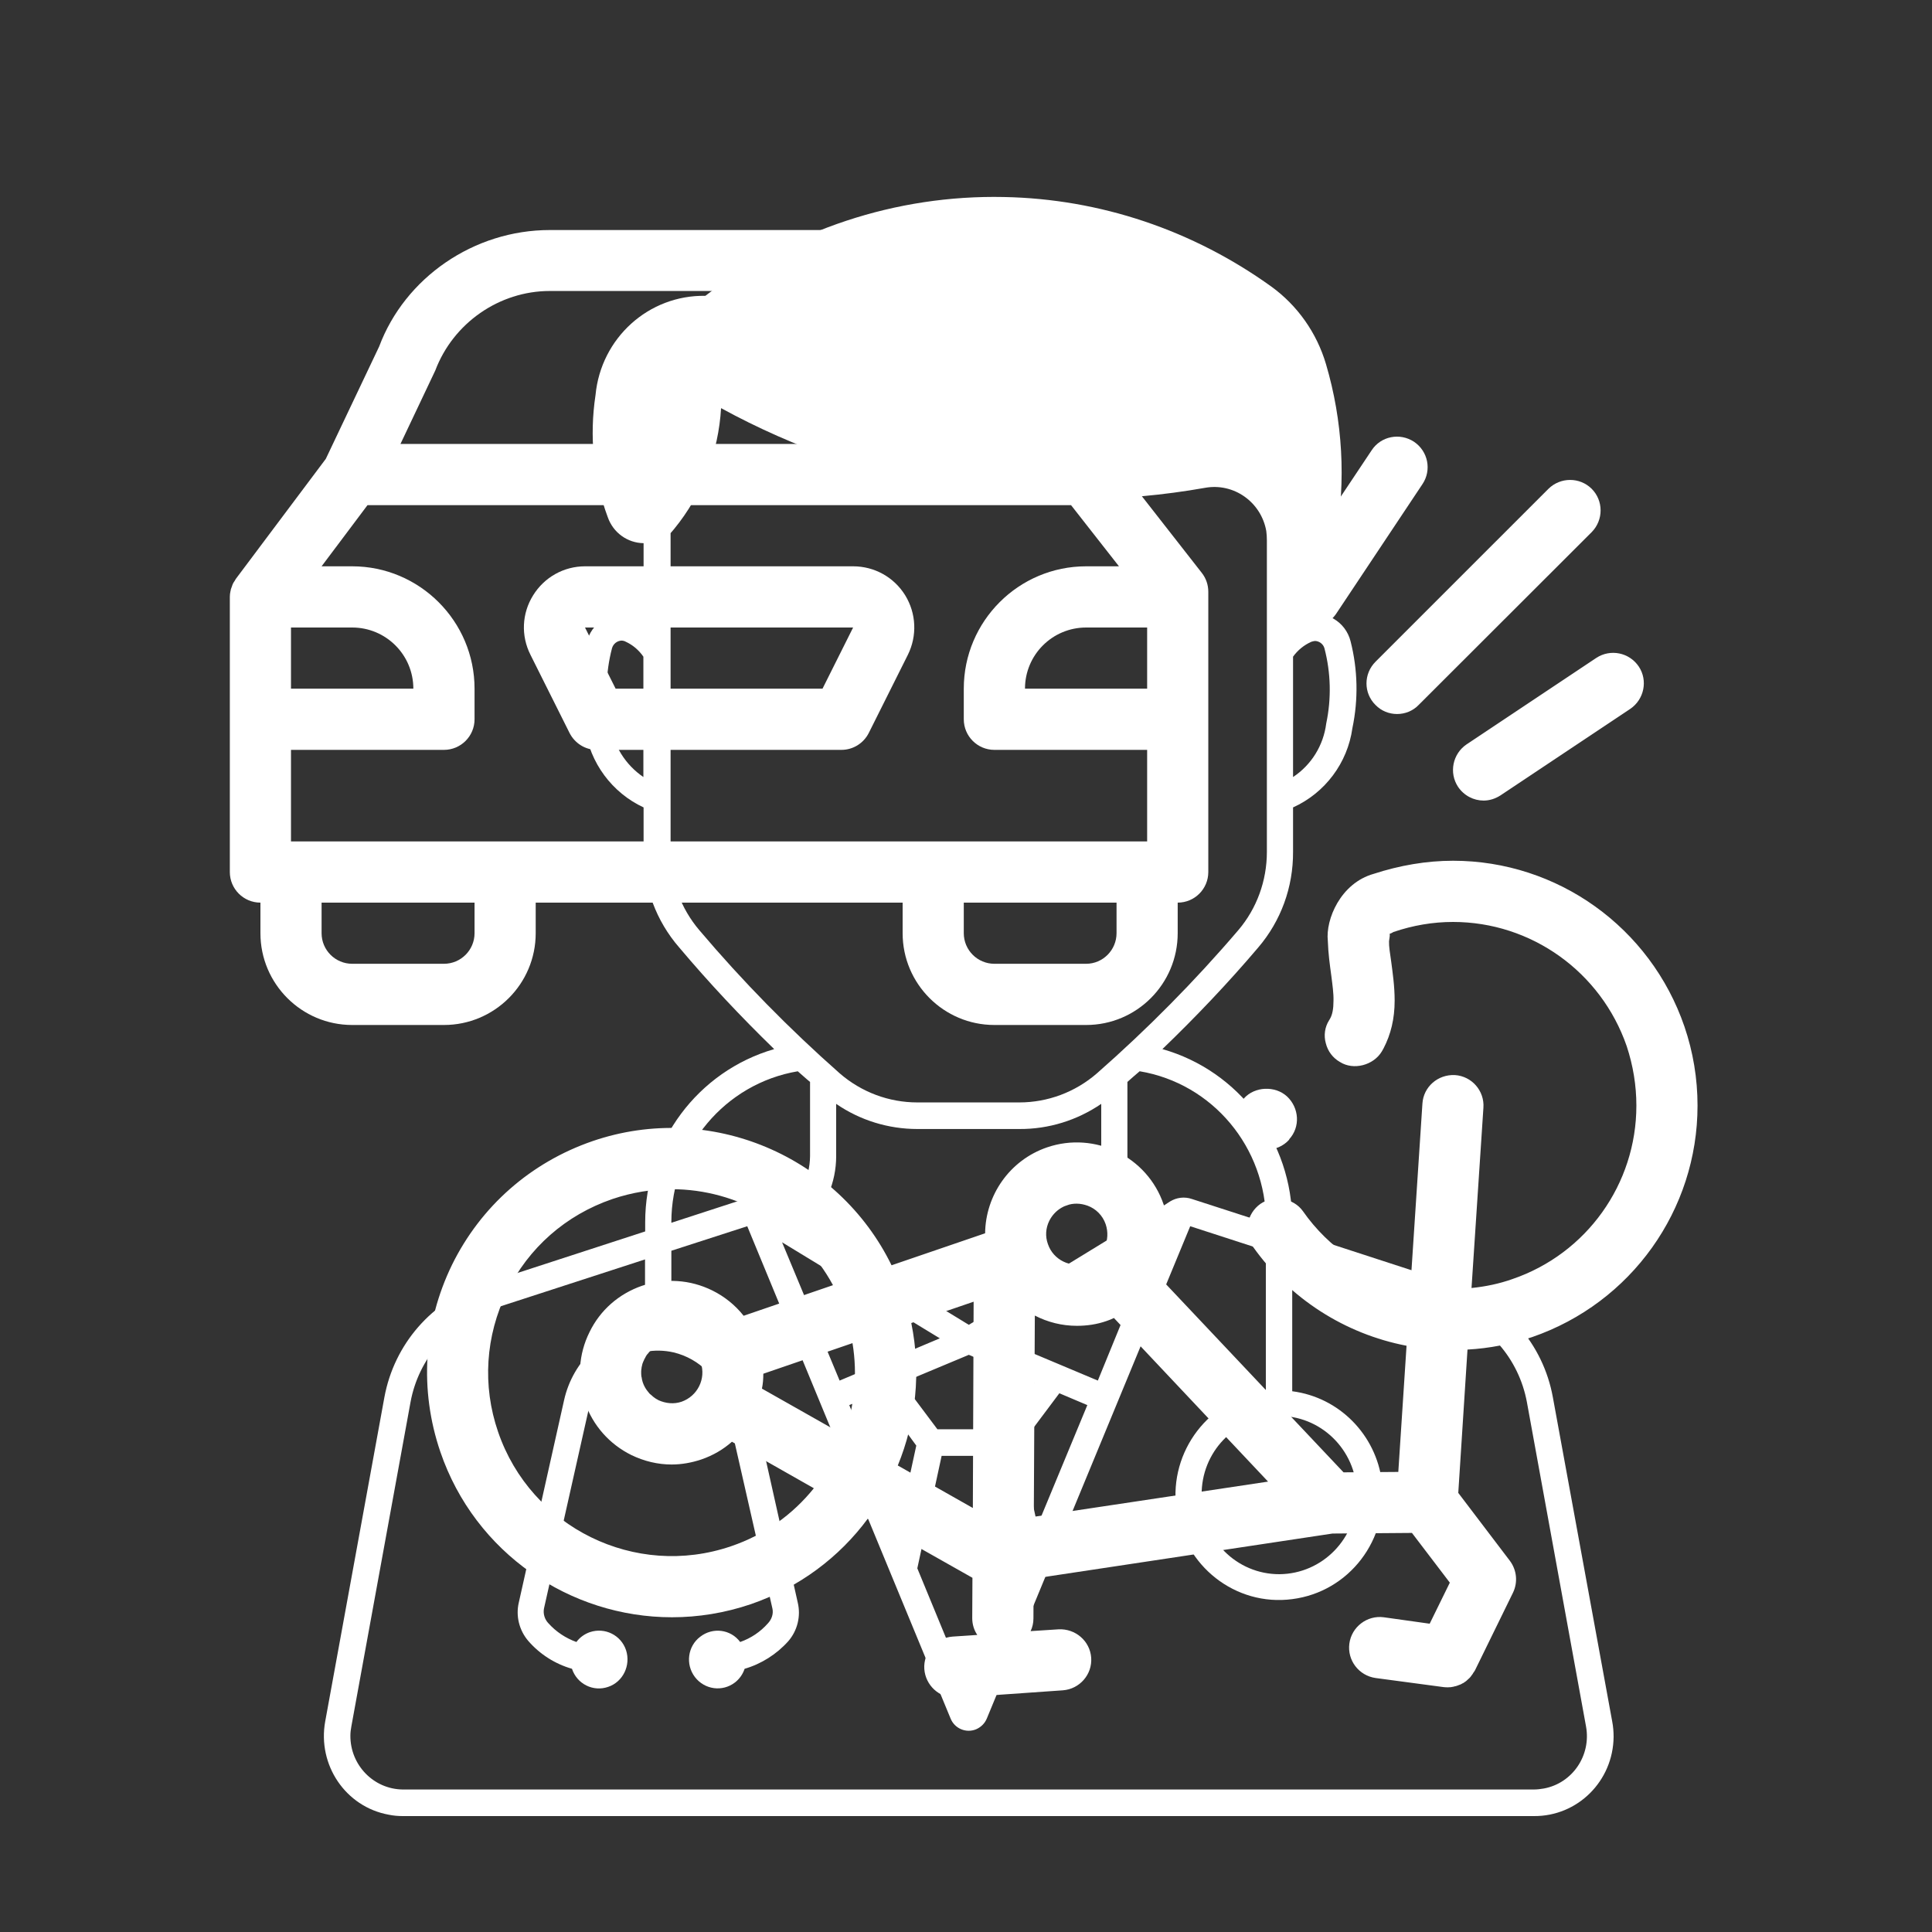 <svg xmlns="http://www.w3.org/2000/svg" xmlns:xlink="http://www.w3.org/1999/xlink" width="50" zoomAndPan="magnify" viewBox="0 0 37.5 37.5" height="50" preserveAspectRatio="xMidYMid meet" version="1.0"><rect x="0" y="0" width="37.5" height="37.5" fill="#333333" stroke="none"/><defs><clipPath id="39089cd4d3"><path d="M 6 3.75 L 31.465 3.75 L 31.465 35.25 L 6 35.25 Z M 6 3.75 " clip-rule="nonzero"/></clipPath><clipPath id="6ddb9333df"><path d="M 4.461 4.461 L 24 4.461 L 24 20 L 4.461 20 Z M 4.461 4.461 " clip-rule="nonzero"/></clipPath><clipPath id="b96e406369"><path d="M 8 16.469 L 32.953 16.469 L 32.953 32.953 L 8 32.953 Z M 8 16.469 " clip-rule="nonzero"/></clipPath></defs><g clip-path="url(#39089cd4d3)"><path fill="#ffffff" d="M 18.277 28.258 L 19.328 28.258 L 19.801 30.441 L 18.805 32.867 L 17.805 30.441 Z M 24.797 27.484 C 25.629 27.465 26.32 28.137 26.336 28.977 C 26.336 28.992 26.336 29.008 26.336 29.023 C 26.336 29.863 25.668 30.547 24.836 30.555 C 24.004 30.559 23.324 29.879 23.324 29.035 C 23.324 29.031 23.324 29.027 23.324 29.023 C 23.312 28.188 23.973 27.5 24.797 27.484 Z M 20.562 27.043 L 21.105 27.273 L 20.137 29.609 L 19.801 28.059 Z M 17.043 27.043 L 17.785 28.059 L 17.449 29.609 L 16.484 27.273 Z M 18.805 26.297 L 20.074 26.836 L 19.41 27.742 L 18.195 27.742 L 17.516 26.836 Z M 22.406 24.113 L 21.309 26.797 L 19.359 25.977 Z M 15.18 24.113 L 18.242 25.977 L 16.297 26.797 Z M 14.504 23.801 L 18.449 33.352 C 18.527 33.551 18.75 33.645 18.945 33.566 C 19.043 33.523 19.117 33.449 19.156 33.352 L 23.102 23.801 L 24.57 24.277 L 24.57 27.004 C 23.473 27.145 22.691 28.164 22.832 29.277 C 22.973 30.391 23.98 31.184 25.082 31.039 C 26.188 30.898 26.965 29.879 26.824 28.762 C 26.707 27.844 25.992 27.121 25.082 27.004 L 25.082 24.445 L 28.074 25.422 C 28.883 25.684 29.48 26.371 29.637 27.215 L 30.785 33.512 C 30.887 34.074 30.52 34.613 29.965 34.715 C 29.898 34.727 29.832 34.734 29.77 34.734 L 7.816 34.734 C 7.25 34.727 6.797 34.258 6.801 33.688 C 6.801 33.629 6.809 33.566 6.82 33.508 L 7.969 27.211 C 8.125 26.371 8.723 25.684 9.523 25.418 L 12.52 24.445 L 12.52 25.715 C 11.75 25.82 11.121 26.406 10.949 27.176 L 10.07 31.105 C 10.008 31.367 10.078 31.648 10.258 31.855 C 10.48 32.109 10.773 32.297 11.102 32.391 C 11.199 32.684 11.512 32.844 11.805 32.742 C 12.094 32.645 12.246 32.324 12.152 32.031 C 12.055 31.738 11.742 31.582 11.449 31.68 C 11.348 31.715 11.254 31.781 11.188 31.871 C 10.98 31.797 10.793 31.672 10.645 31.508 C 10.57 31.43 10.539 31.32 10.559 31.219 L 11.441 27.289 C 11.609 26.547 12.34 26.082 13.074 26.25 C 13.582 26.371 13.98 26.773 14.098 27.289 L 14.992 31.219 C 15.016 31.32 14.98 31.43 14.906 31.508 C 14.762 31.672 14.578 31.797 14.367 31.871 C 14.184 31.625 13.836 31.578 13.59 31.77 C 13.348 31.953 13.301 32.305 13.488 32.551 C 13.676 32.797 14.023 32.844 14.266 32.656 C 14.352 32.59 14.418 32.496 14.453 32.391 C 14.777 32.297 15.074 32.109 15.301 31.855 C 15.48 31.648 15.547 31.367 15.484 31.105 L 14.605 27.176 C 14.434 26.406 13.809 25.82 13.031 25.715 L 13.031 24.277 Z M 16.23 21.426 C 16.695 21.746 17.246 21.914 17.805 21.914 L 19.785 21.914 C 20.352 21.918 20.906 21.746 21.375 21.426 L 21.375 22.441 C 21.375 22.949 21.582 23.441 21.953 23.789 L 18.805 25.715 L 15.656 23.789 C 16.023 23.441 16.23 22.949 16.23 22.441 Z M 22.121 20.793 C 23.539 21.031 24.574 22.273 24.574 23.727 L 24.574 23.738 L 23.137 23.273 C 22.992 23.223 22.84 23.242 22.711 23.32 L 22.422 23.508 C 22.086 23.258 21.887 22.863 21.883 22.441 L 21.883 21 C 21.961 20.93 22.043 20.859 22.121 20.793 Z M 15.484 20.793 C 15.562 20.859 15.641 20.934 15.723 21 L 15.723 22.441 C 15.719 22.863 15.52 23.262 15.18 23.508 L 14.875 23.32 C 14.746 23.242 14.598 23.223 14.457 23.27 L 13.031 23.734 L 13.031 23.723 C 13.031 22.273 14.07 21.031 15.488 20.793 Z M 25.52 12.441 C 25.605 12.441 25.684 12.5 25.707 12.582 C 25.832 13.059 25.844 13.559 25.742 14.043 C 25.688 14.469 25.453 14.848 25.098 15.082 L 25.098 12.746 C 25.191 12.617 25.312 12.52 25.453 12.457 C 25.473 12.449 25.5 12.445 25.523 12.441 Z M 12.059 12.434 C 12.09 12.434 12.121 12.441 12.148 12.457 C 12.285 12.52 12.402 12.621 12.488 12.746 L 12.488 15.082 C 12.137 14.844 11.902 14.465 11.844 14.043 C 11.742 13.559 11.754 13.059 11.879 12.582 C 11.902 12.5 11.973 12.441 12.059 12.434 Z M 13.996 7.922 C 16.867 9.492 20.176 10.039 23.387 9.469 C 23.945 9.367 24.477 9.742 24.578 10.305 C 24.586 10.363 24.59 10.426 24.59 10.488 L 24.59 16.535 C 24.59 17.094 24.395 17.633 24.035 18.055 C 23.188 19.047 22.27 19.973 21.293 20.832 C 20.871 21.199 20.336 21.398 19.785 21.398 L 17.805 21.398 C 17.254 21.398 16.719 21.199 16.297 20.832 C 15.324 19.973 14.414 19.047 13.574 18.055 C 13.215 17.633 13.016 17.094 13.016 16.535 L 13.016 10.348 C 13.039 10.324 13.062 10.293 13.086 10.266 C 13.629 9.602 13.945 8.781 13.996 7.922 Z M 19.484 3.824 C 17.395 3.781 15.352 4.457 13.691 5.742 C 12.59 5.723 11.664 6.562 11.559 7.668 C 11.438 8.469 11.516 9.285 11.797 10.039 C 11.902 10.34 12.18 10.539 12.492 10.543 L 12.492 12.055 C 12.445 12.031 12.402 12.004 12.355 11.984 C 12 11.828 11.586 11.988 11.43 12.344 C 11.41 12.379 11.402 12.414 11.391 12.449 C 11.25 13 11.238 13.574 11.355 14.133 C 11.449 14.805 11.879 15.387 12.492 15.672 L 12.492 16.535 C 12.492 17.219 12.738 17.879 13.184 18.391 C 13.766 19.082 14.383 19.738 15.027 20.363 C 13.543 20.793 12.523 22.164 12.523 23.723 L 12.523 23.902 L 9.375 24.926 C 8.387 25.246 7.652 26.086 7.461 27.121 L 6.312 33.414 C 6.16 34.258 6.707 35.07 7.543 35.223 C 7.633 35.242 7.727 35.25 7.816 35.25 L 29.77 35.25 C 30.621 35.258 31.312 34.57 31.32 33.711 C 31.32 33.613 31.312 33.512 31.293 33.414 L 30.141 27.121 C 29.953 26.086 29.219 25.246 28.23 24.926 L 25.082 23.902 L 25.082 23.723 C 25.082 22.16 24.051 20.785 22.562 20.363 C 23.211 19.738 23.836 19.082 24.422 18.391 C 24.863 17.875 25.102 17.219 25.098 16.535 L 25.098 15.672 C 25.719 15.391 26.156 14.809 26.25 14.133 C 26.367 13.574 26.355 13 26.215 12.449 C 26.121 12.07 25.738 11.84 25.359 11.938 C 25.316 11.949 25.273 11.965 25.234 11.984 C 25.188 12.004 25.145 12.031 25.098 12.055 L 25.098 11.594 C 25.531 11.359 25.832 10.945 25.926 10.461 C 26.129 9.332 26.062 8.168 25.738 7.07 C 25.559 6.461 25.184 5.93 24.676 5.562 C 23.156 4.469 21.352 3.859 19.484 3.824 " fill-opacity="1" fill-rule="nonzero"/></g><path fill="#ffffff" d="M 25.109 12.078 C 25.211 12.148 25.324 12.18 25.438 12.18 C 25.629 12.18 25.816 12.086 25.934 11.914 L 27.609 9.398 C 27.793 9.125 27.719 8.758 27.445 8.574 C 27.172 8.395 26.805 8.465 26.625 8.738 L 24.945 11.258 C 24.762 11.531 24.836 11.898 25.109 12.078 " fill-opacity="1" fill-rule="nonzero"/><path fill="#ffffff" d="M 26.699 13.684 C 26.812 13.801 26.965 13.859 27.117 13.859 C 27.27 13.859 27.422 13.801 27.535 13.684 L 30.895 10.328 C 31.125 10.094 31.125 9.719 30.895 9.488 C 30.664 9.258 30.289 9.258 30.055 9.488 L 26.699 12.844 C 26.465 13.078 26.465 13.453 26.699 13.684 " fill-opacity="1" fill-rule="nonzero"/><path fill="#ffffff" d="M 28.465 14.449 C 28.195 14.633 28.121 15 28.301 15.273 C 28.418 15.445 28.605 15.539 28.797 15.539 C 28.91 15.539 29.023 15.504 29.125 15.438 L 31.645 13.758 C 31.914 13.574 31.988 13.207 31.809 12.938 C 31.625 12.664 31.258 12.59 30.984 12.77 L 28.465 14.449 " fill-opacity="1" fill-rule="nonzero"/><g clip-path="url(#6ddb9333df)"><path fill="#ffffff" d="M 6.242 18.113 L 6.242 17.52 L 9.211 17.52 L 9.211 18.113 C 9.211 18.441 8.945 18.707 8.617 18.707 L 6.836 18.707 C 6.508 18.707 6.242 18.441 6.242 18.113 Z M 5.648 14.555 L 8.617 14.555 C 8.945 14.555 9.211 14.289 9.211 13.961 L 9.211 13.367 C 9.211 12.059 8.145 10.992 6.836 10.992 L 6.242 10.992 L 7.133 9.805 L 20.789 9.805 L 21.719 10.992 L 21.082 10.992 C 19.77 10.992 18.707 12.059 18.707 13.367 L 18.707 13.961 C 18.707 14.289 18.973 14.555 19.301 14.555 L 22.266 14.555 L 22.266 16.332 L 5.648 16.332 Z M 5.648 12.18 L 6.836 12.18 C 7.492 12.18 8.023 12.711 8.023 13.367 L 5.648 13.367 Z M 8.449 7.191 C 8.797 6.27 9.691 5.648 10.672 5.648 L 17.242 5.648 C 18.227 5.648 19.121 6.27 19.484 7.238 L 20.141 8.617 L 7.773 8.617 Z M 22.266 13.367 L 19.895 13.367 C 19.895 12.711 20.426 12.18 21.082 12.18 L 22.266 12.18 Z M 21.672 18.113 C 21.672 18.441 21.406 18.707 21.082 18.707 L 19.301 18.707 C 18.973 18.707 18.707 18.441 18.707 18.113 L 18.707 17.52 L 21.672 17.52 Z M 10.398 18.113 L 10.398 17.52 L 17.52 17.52 L 17.52 18.113 C 17.52 19.098 18.32 19.895 19.301 19.895 L 21.082 19.895 C 22.062 19.895 22.859 19.098 22.859 18.113 L 22.859 17.52 C 23.188 17.52 23.453 17.254 23.453 16.926 L 23.453 11.488 C 23.453 11.352 23.41 11.227 23.328 11.121 L 21.59 8.898 L 20.578 6.773 C 20.059 5.391 18.719 4.465 17.242 4.465 L 10.672 4.465 C 9.195 4.465 7.859 5.391 7.359 6.727 L 6.324 8.906 L 4.582 11.23 C 4.578 11.234 4.578 11.238 4.574 11.242 C 4.566 11.254 4.559 11.266 4.551 11.281 C 4.539 11.297 4.527 11.316 4.52 11.332 C 4.512 11.348 4.508 11.363 4.504 11.375 C 4.496 11.395 4.488 11.418 4.48 11.441 C 4.48 11.453 4.477 11.465 4.473 11.477 C 4.465 11.512 4.461 11.551 4.461 11.586 L 4.461 16.926 C 4.461 17.254 4.727 17.52 5.055 17.52 L 5.055 18.113 C 5.055 19.098 5.855 19.895 6.836 19.895 L 8.617 19.895 C 9.598 19.895 10.398 19.098 10.398 18.113 " fill-opacity="1" fill-rule="nonzero"/></g><path fill="#ffffff" d="M 24.582 22.316 C 24.75 22.316 24.91 22.246 25.023 22.121 C 25.023 22.121 25.023 22.121 25.023 22.113 C 25.242 21.875 25.219 21.504 24.98 21.281 C 24.75 21.07 24.352 21.086 24.145 21.32 C 24.035 21.438 23.977 21.594 23.988 21.746 C 23.992 21.906 24.059 22.055 24.18 22.16 C 24.289 22.258 24.434 22.316 24.582 22.316 " fill-opacity="1" fill-rule="nonzero"/><path fill="#ffffff" d="M 16.559 12.18 L 15.965 13.367 L 11.949 13.367 L 11.355 12.18 Z M 11.055 14.227 C 11.156 14.426 11.359 14.555 11.582 14.555 L 16.332 14.555 C 16.559 14.555 16.762 14.426 16.863 14.227 L 17.621 12.711 C 17.805 12.34 17.785 11.906 17.57 11.555 C 17.352 11.203 16.973 10.992 16.559 10.992 L 11.355 10.992 C 10.945 10.992 10.566 11.203 10.348 11.555 C 10.129 11.906 10.109 12.34 10.297 12.711 L 11.055 14.227 " fill-opacity="1" fill-rule="nonzero"/><g clip-path="url(#b96e406369)"><path fill="#ffffff" d="M 20.066 29.441 L 20.086 25.535 C 20.336 25.664 20.613 25.734 20.902 25.734 C 21.094 25.734 21.289 25.707 21.477 25.641 C 21.527 25.625 21.574 25.605 21.621 25.582 L 24.613 28.758 Z M 20.367 23.695 C 20.422 23.586 20.504 23.5 20.605 23.441 C 20.637 23.422 20.672 23.406 20.711 23.395 C 20.77 23.371 20.836 23.363 20.898 23.363 C 20.973 23.363 21.043 23.379 21.109 23.402 C 21.27 23.461 21.402 23.59 21.461 23.762 C 21.512 23.914 21.504 24.074 21.434 24.219 C 21.363 24.359 21.242 24.465 21.094 24.516 C 20.785 24.621 20.445 24.457 20.34 24.148 C 20.285 23.996 20.297 23.836 20.367 23.695 Z M 18.883 29.27 L 17.426 28.445 C 17.777 27.59 17.883 26.633 17.688 25.68 L 18.898 25.266 Z M 16.383 27.855 L 14.789 26.953 C 14.809 26.859 14.816 26.762 14.816 26.664 L 16.547 26.07 C 16.648 26.684 16.586 27.297 16.383 27.855 Z M 13.23 27.207 C 13.082 27.258 12.922 27.242 12.777 27.176 C 12.777 27.176 12.773 27.172 12.773 27.172 C 12.754 27.164 12.738 27.152 12.719 27.141 C 12.691 27.121 12.664 27.102 12.637 27.074 C 12.625 27.066 12.617 27.059 12.605 27.047 C 12.594 27.035 12.586 27.023 12.574 27.008 C 12.562 26.996 12.551 26.977 12.539 26.961 C 12.531 26.949 12.527 26.941 12.52 26.93 C 12.484 26.867 12.461 26.797 12.453 26.727 C 12.449 26.723 12.449 26.719 12.449 26.715 C 12.445 26.684 12.445 26.652 12.445 26.621 C 12.445 26.598 12.449 26.574 12.453 26.551 C 12.453 26.551 12.453 26.547 12.453 26.543 C 12.457 26.52 12.465 26.496 12.469 26.473 C 12.48 26.445 12.488 26.418 12.504 26.391 C 12.504 26.387 12.504 26.383 12.504 26.383 C 12.508 26.379 12.508 26.375 12.512 26.375 C 12.527 26.344 12.543 26.312 12.562 26.289 C 12.566 26.285 12.566 26.281 12.57 26.281 C 12.59 26.254 12.613 26.227 12.641 26.203 C 12.645 26.199 12.652 26.195 12.66 26.188 C 12.684 26.168 12.707 26.152 12.73 26.137 C 12.734 26.133 12.742 26.129 12.746 26.129 C 12.777 26.109 12.812 26.094 12.848 26.082 C 12.91 26.059 12.973 26.051 13.039 26.051 C 13.285 26.051 13.516 26.203 13.602 26.449 C 13.707 26.762 13.539 27.098 13.23 27.207 Z M 14.191 30.012 C 12.332 30.648 10.305 29.652 9.668 27.793 C 9.359 26.895 9.422 25.93 9.84 25.074 C 10.258 24.219 10.984 23.582 11.887 23.273 C 12.266 23.145 12.652 23.082 13.035 23.082 C 14.324 23.082 15.543 23.789 16.168 24.945 L 14.434 25.539 C 14.27 25.332 14.062 25.164 13.824 25.047 C 13.395 24.836 12.914 24.805 12.461 24.957 C 12.012 25.113 11.648 25.43 11.441 25.859 C 11.23 26.285 11.199 26.77 11.352 27.219 C 11.508 27.668 11.828 28.031 12.254 28.242 C 12.504 28.363 12.77 28.426 13.035 28.426 C 13.23 28.426 13.426 28.391 13.613 28.328 C 13.84 28.25 14.039 28.133 14.207 27.984 L 15.797 28.887 C 15.391 29.391 14.848 29.789 14.191 30.012 Z M 32.695 19.926 C 32.035 18 30.23 16.707 28.203 16.707 C 27.688 16.707 27.168 16.797 26.664 16.961 C 26.02 17.141 25.727 17.848 25.773 18.262 C 25.781 18.508 25.812 18.73 25.84 18.934 C 25.863 19.117 25.887 19.285 25.883 19.422 C 25.883 19.578 25.863 19.691 25.816 19.773 C 25.812 19.781 25.805 19.793 25.797 19.805 C 25.715 19.934 25.691 20.098 25.734 20.25 C 25.773 20.406 25.871 20.535 26.008 20.613 C 26.273 20.781 26.66 20.676 26.82 20.41 C 26.832 20.387 26.844 20.371 26.855 20.348 C 26.996 20.078 27.07 19.773 27.07 19.422 C 27.07 19.141 27.031 18.879 27.004 18.672 C 26.98 18.508 26.957 18.363 26.961 18.27 C 26.973 18.191 26.98 18.148 26.973 18.125 C 26.992 18.121 27.016 18.109 27.047 18.09 C 27.426 17.961 27.812 17.895 28.203 17.895 C 29.723 17.895 31.074 18.863 31.574 20.305 C 31.699 20.684 31.762 21.07 31.762 21.461 C 31.762 22.98 30.797 24.336 29.352 24.828 C 29.098 24.918 28.832 24.973 28.562 25 L 28.793 21.5 C 28.816 21.172 28.566 20.887 28.238 20.867 C 27.91 20.852 27.629 21.094 27.609 21.422 L 27.379 24.926 C 26.543 24.727 25.793 24.23 25.289 23.508 C 25.109 23.254 24.723 23.188 24.465 23.367 C 24.332 23.461 24.25 23.598 24.219 23.754 C 24.195 23.914 24.23 24.066 24.32 24.199 C 25.035 25.207 26.105 25.891 27.301 26.121 L 27.141 28.57 L 26.078 28.578 L 22.484 24.77 C 22.488 24.758 22.496 24.75 22.5 24.738 C 22.707 24.312 22.738 23.828 22.586 23.379 C 22.27 22.449 21.254 21.953 20.324 22.27 C 19.594 22.52 19.129 23.203 19.121 23.938 L 17.305 24.559 C 16.27 22.441 13.789 21.367 11.504 22.148 C 10.301 22.562 9.332 23.414 8.773 24.551 C 8.219 25.691 8.137 26.977 8.547 28.18 C 9.219 30.148 11.066 31.391 13.043 31.391 C 13.551 31.391 14.066 31.309 14.574 31.137 C 15.516 30.812 16.293 30.223 16.844 29.477 L 18.875 30.625 L 18.871 31.41 C 18.871 31.527 18.906 31.641 18.969 31.734 L 18.492 31.766 C 18.164 31.789 17.918 32.074 17.941 32.398 C 17.965 32.711 18.227 32.953 18.535 32.953 C 18.547 32.953 18.562 32.953 18.574 32.953 L 20.629 32.809 C 20.957 32.785 21.203 32.5 21.18 32.176 C 21.156 31.848 20.871 31.609 20.547 31.625 L 20.004 31.66 C 20.039 31.586 20.059 31.504 20.059 31.414 L 20.062 30.641 L 25.863 29.766 L 27.406 29.754 L 28.141 30.719 L 27.75 31.516 L 26.859 31.391 C 26.535 31.348 26.234 31.578 26.191 31.902 C 26.148 32.227 26.375 32.523 26.699 32.57 L 28.016 32.746 C 28.043 32.75 28.066 32.75 28.094 32.75 C 28.094 32.75 28.094 32.754 28.094 32.754 C 28.094 32.754 28.098 32.754 28.098 32.754 C 28.098 32.754 28.098 32.75 28.102 32.75 C 28.133 32.75 28.16 32.75 28.191 32.742 C 28.203 32.742 28.215 32.738 28.227 32.734 C 28.246 32.73 28.266 32.727 28.285 32.719 C 28.297 32.715 28.309 32.711 28.316 32.707 C 28.344 32.699 28.367 32.688 28.391 32.672 C 28.395 32.672 28.398 32.668 28.402 32.668 C 28.43 32.648 28.457 32.633 28.48 32.609 C 28.484 32.605 28.492 32.598 28.496 32.594 C 28.516 32.578 28.531 32.562 28.547 32.543 C 28.555 32.531 28.559 32.523 28.566 32.516 C 28.578 32.5 28.594 32.48 28.602 32.461 C 28.609 32.453 28.617 32.445 28.621 32.434 C 28.625 32.43 28.625 32.426 28.629 32.422 L 29.367 30.914 C 29.465 30.711 29.441 30.473 29.305 30.293 L 28.305 28.977 L 28.484 26.195 C 28.906 26.172 29.328 26.09 29.738 25.953 C 31.664 25.289 32.949 23.484 32.949 21.461 C 32.949 20.934 32.863 20.418 32.695 19.926 " fill-opacity="1" fill-rule="nonzero"/></g></svg>
